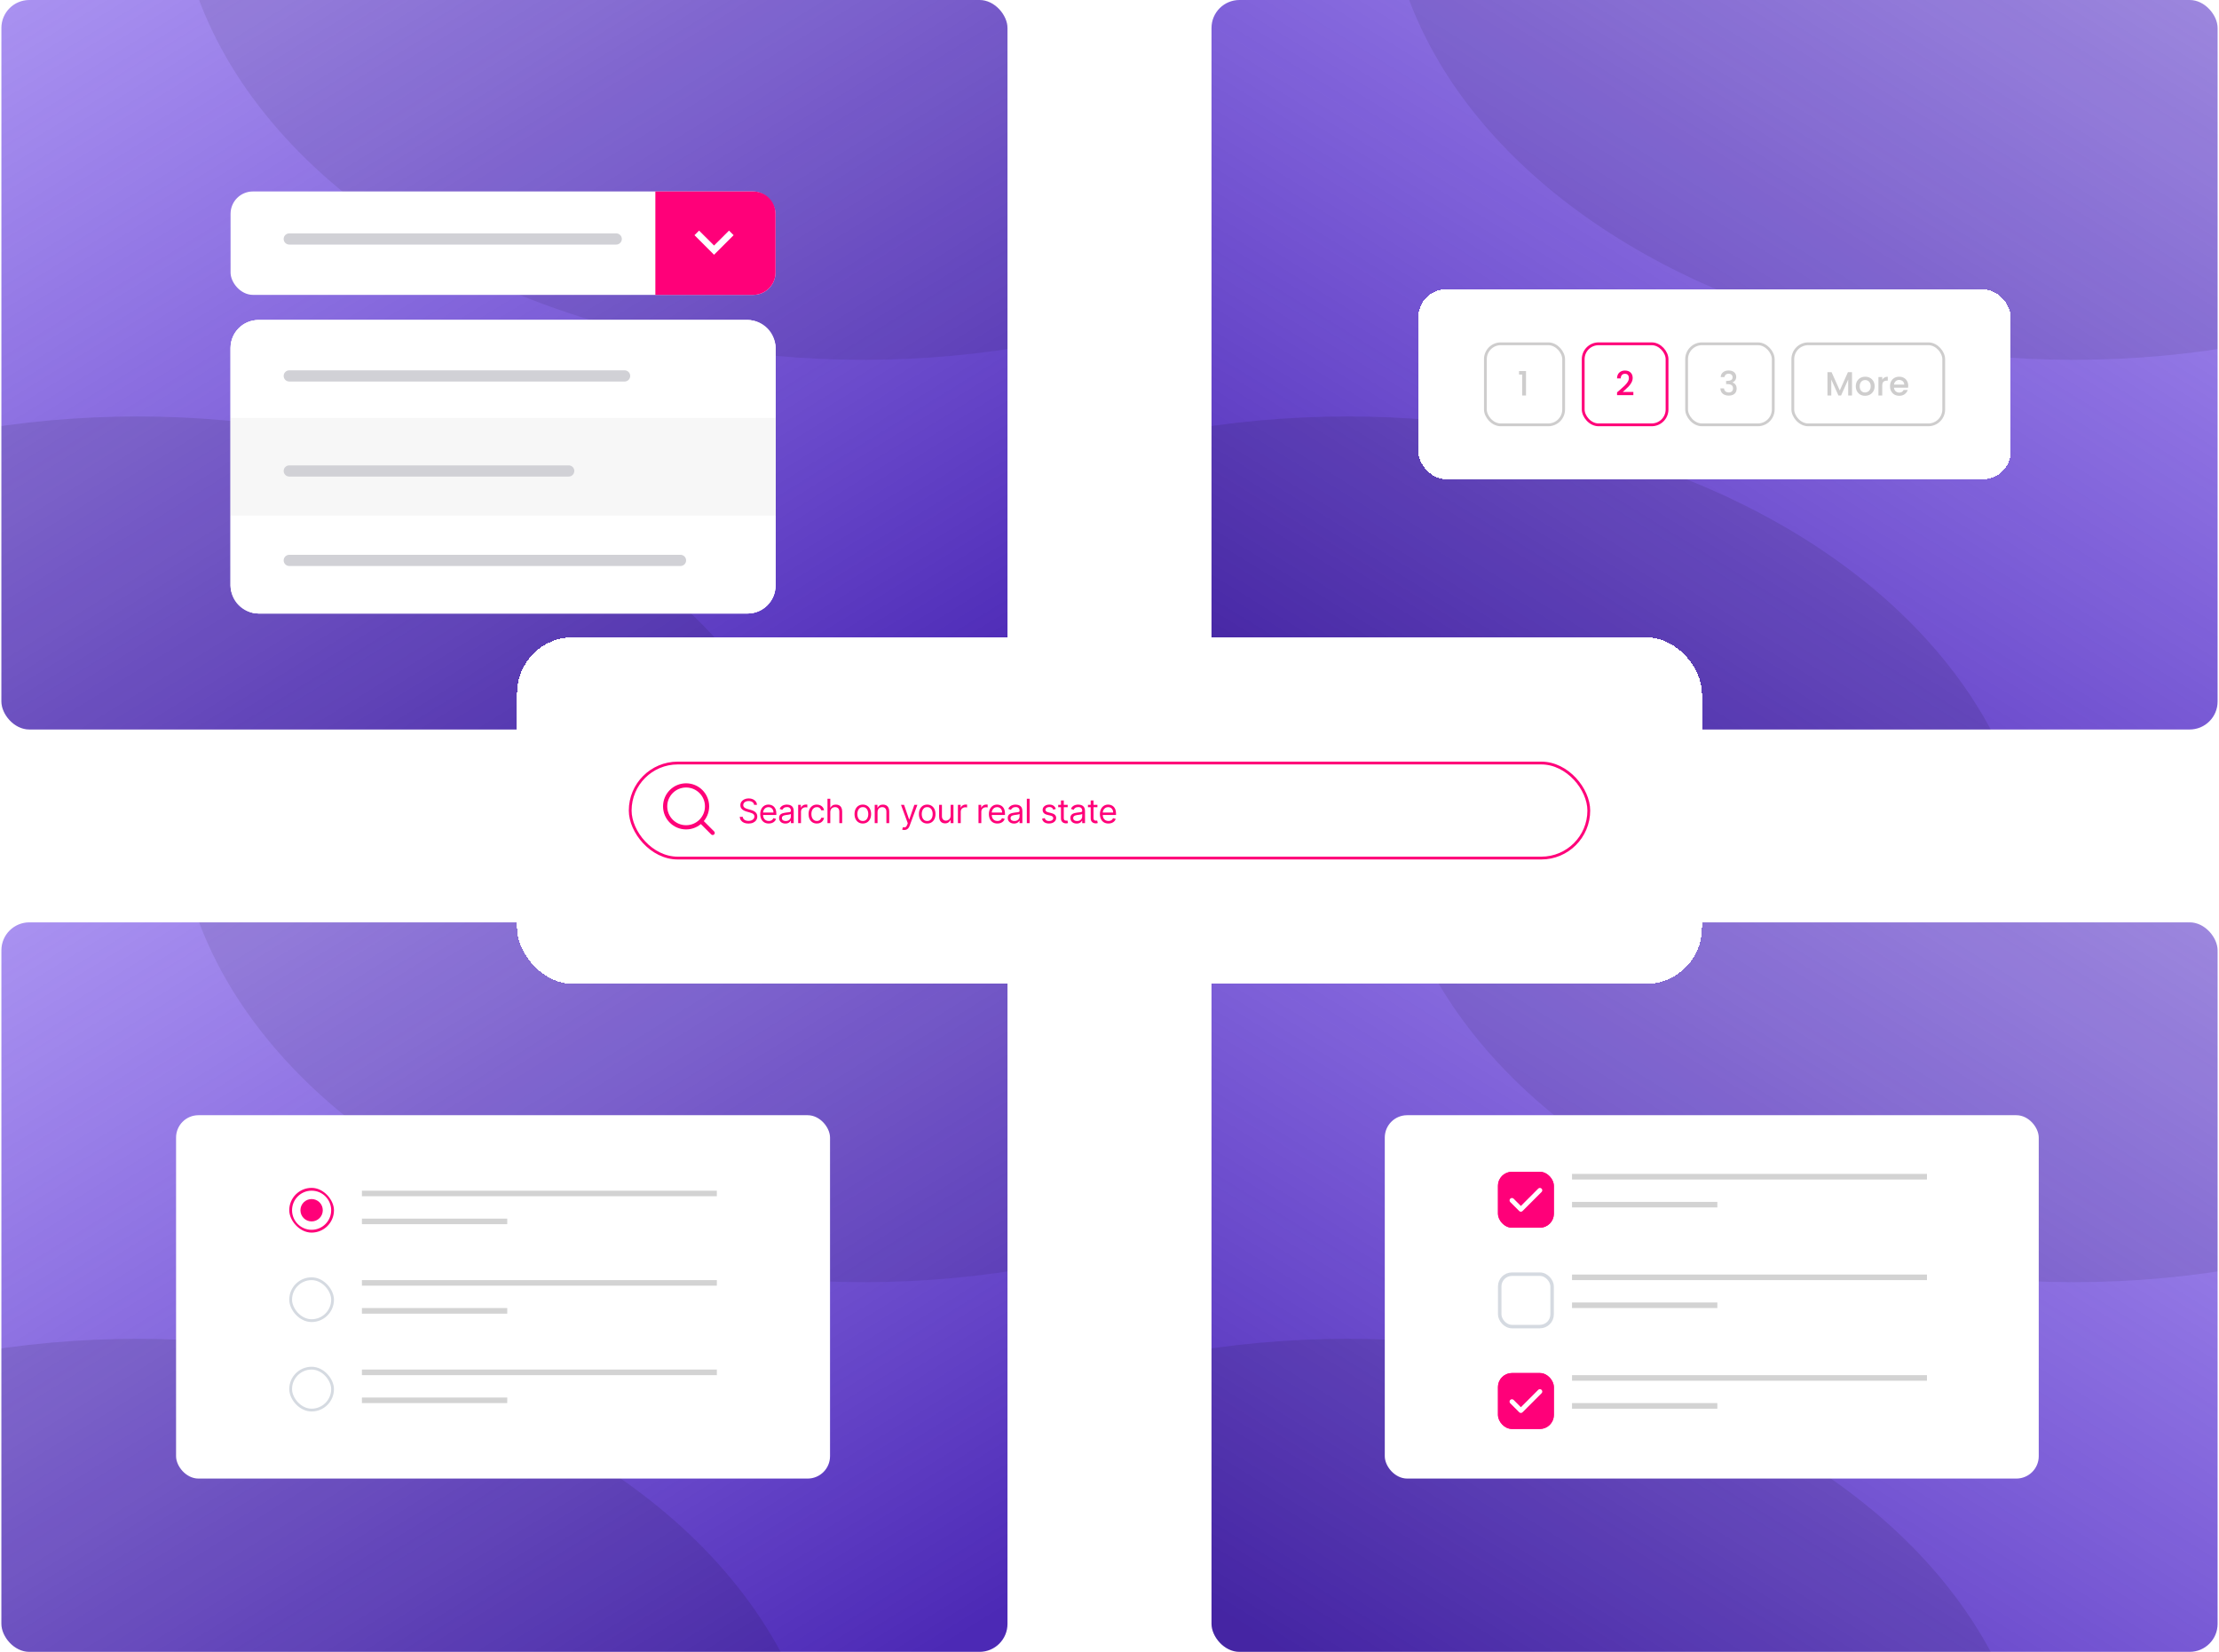 <svg width="794" height="591" viewBox="0 0 794 591" fill="none" xmlns="http://www.w3.org/2000/svg">
<g clip-path="url(#clip0_247_24312)">
<rect x="0.5" width="360" height="261" rx="10" fill="white"/>
<rect x="0.5" width="360" height="268" rx="5" fill="url(#paint0_linear_247_24312)"/>
<ellipse opacity="0.1" cx="49.197" cy="322.185" rx="245.984" ry="173.185" fill="black"/>
<ellipse opacity="0.08" cx="308.984" cy="-44.446" rx="245.984" ry="173.185" fill="black"/>
<rect x="82.5" y="68.5" width="195" height="37" rx="8" fill="white"/>
<path d="M234.5 68.5H269.5C273.918 68.5 277.5 72.082 277.5 76.5V97.5C277.5 101.918 273.918 105.5 269.5 105.5H234.5V68.5Z" fill="#FF0079"/>
<path d="M250.145 82.5L255.5 87.843L260.855 82.5L262.5 84.145L255.5 91.145L248.5 84.145L250.145 82.5Z" fill="white"/>
<path d="M103.5 85.5H220.5" stroke="#D1D1D6" stroke-width="4" stroke-linecap="round"/>
<g filter="url(#filter0_d_247_24312)">
<g clip-path="url(#clip1_247_24312)">
<path d="M82.5 120.5C82.5 114.977 86.977 110.5 92.5 110.5H267.5C273.023 110.5 277.5 114.977 277.5 120.5V205.5C277.5 211.023 273.023 215.5 267.5 215.5H92.5C86.977 215.5 82.5 211.023 82.5 205.5V120.5Z" fill="white"/>
<g clip-path="url(#clip2_247_24312)">
<rect x="82.5" y="110.5" width="195" height="105" rx="10" fill="white"/>
<rect x="82.5" y="110.5" width="195" height="35" fill="white"/>
<rect x="82.5" y="145.5" width="195" height="35" fill="#F7F7F7"/>
<rect x="82.5" y="180.5" width="195" height="35" fill="white"/>
<path d="M103.5 130.5H223.5" stroke="#D1D1D6" stroke-width="4" stroke-linecap="round"/>
<path d="M103.5 164.5H203.5" stroke="#D1D1D6" stroke-width="4" stroke-linecap="round"/>
<path d="M103.5 196.5H243.5" stroke="#D1D1D6" stroke-width="4" stroke-linecap="round"/>
</g>
</g>
</g>
</g>
<g clip-path="url(#clip3_247_24312)">
<rect x="433.5" width="360" height="261" rx="10" fill="white"/>
<rect width="360" height="268" rx="5" transform="matrix(-1 0 0 1 793.5 -0.5)" fill="url(#paint1_linear_247_24312)"/>
<ellipse opacity="0.1" cx="482.197" cy="322.185" rx="245.984" ry="173.185" fill="black"/>
<ellipse opacity="0.08" cx="741.984" cy="-44.446" rx="245.984" ry="173.185" fill="black"/>
<g filter="url(#filter1_d_247_24312)">
<rect x="507.5" y="99.5" width="212" height="68" rx="10" fill="white" shape-rendering="crispEdges"/>
<rect x="531.5" y="119" width="28" height="29" rx="5.5" stroke="#CECDCD"/>
<path d="M543.54 130V128.752H546.036V137.5H544.656V130H543.54Z" fill="#CECDCD"/>
<rect x="566.5" y="119" width="30" height="29" rx="5.5" stroke="#FF0079"/>
<path d="M579.476 135.64C580.244 134.976 580.848 134.432 581.288 134.008C581.736 133.576 582.108 133.128 582.404 132.664C582.7 132.2 582.848 131.736 582.848 131.272C582.848 130.792 582.732 130.416 582.5 130.144C582.276 129.872 581.92 129.736 581.432 129.736C580.96 129.736 580.592 129.888 580.328 130.192C580.072 130.488 579.936 130.888 579.92 131.392H578.6C578.624 130.48 578.896 129.784 579.416 129.304C579.944 128.816 580.612 128.572 581.42 128.572C582.292 128.572 582.972 128.812 583.46 129.292C583.956 129.772 584.204 130.412 584.204 131.212C584.204 131.788 584.056 132.344 583.76 132.88C583.472 133.408 583.124 133.884 582.716 134.308C582.316 134.724 581.804 135.208 581.18 135.76L580.64 136.24H584.444V137.38H578.612V136.384L579.476 135.64Z" fill="#FF0079"/>
<rect x="603.5" y="119" width="31" height="29" rx="5.5" stroke="#CECDCD"/>
<path d="M615.696 130.912C615.744 130.168 616.028 129.588 616.548 129.172C617.076 128.756 617.748 128.548 618.564 128.548C619.124 128.548 619.608 128.648 620.016 128.848C620.424 129.048 620.732 129.32 620.94 129.664C621.148 130.008 621.252 130.396 621.252 130.828C621.252 131.324 621.12 131.748 620.856 132.1C620.592 132.452 620.276 132.688 619.908 132.808V132.856C620.38 133 620.748 133.264 621.012 133.648C621.276 134.024 621.408 134.508 621.408 135.1C621.408 135.572 621.3 135.992 621.084 136.36C620.868 136.728 620.548 137.02 620.124 137.236C619.7 137.444 619.192 137.548 618.6 137.548C617.736 137.548 617.024 137.328 616.464 136.888C615.912 136.44 615.616 135.8 615.576 134.968H616.896C616.928 135.392 617.092 135.74 617.388 136.012C617.684 136.276 618.084 136.408 618.588 136.408C619.076 136.408 619.452 136.276 619.716 136.012C619.98 135.74 620.112 135.392 620.112 134.968C620.112 134.408 619.932 134.012 619.572 133.78C619.22 133.54 618.676 133.42 617.94 133.42H617.628V132.292H617.952C618.6 132.284 619.092 132.176 619.428 131.968C619.772 131.76 619.944 131.432 619.944 130.984C619.944 130.6 619.82 130.296 619.572 130.072C619.324 129.84 618.972 129.724 618.516 129.724C618.068 129.724 617.72 129.84 617.472 130.072C617.224 130.296 617.076 130.576 617.028 130.912H615.696Z" fill="#CECDCD"/>
<rect x="641.5" y="119" width="54" height="29" rx="5.5" stroke="#CECDCD"/>
<path d="M662.684 129.16V137.5H661.316V131.788L658.772 137.5H657.824L655.268 131.788V137.5H653.9V129.16H655.376L658.304 135.7L661.22 129.16H662.684ZM667.35 137.608C666.726 137.608 666.162 137.468 665.658 137.188C665.154 136.9 664.758 136.5 664.47 135.988C664.182 135.468 664.038 134.868 664.038 134.188C664.038 133.516 664.186 132.92 664.482 132.4C664.778 131.88 665.182 131.48 665.694 131.2C666.206 130.92 666.778 130.78 667.41 130.78C668.042 130.78 668.614 130.92 669.126 131.2C669.638 131.48 670.042 131.88 670.338 132.4C670.634 132.92 670.782 133.516 670.782 134.188C670.782 134.86 670.63 135.456 670.326 135.976C670.022 136.496 669.606 136.9 669.078 137.188C668.558 137.468 667.982 137.608 667.35 137.608ZM667.35 136.42C667.702 136.42 668.03 136.336 668.334 136.168C668.646 136 668.898 135.748 669.09 135.412C669.282 135.076 669.378 134.668 669.378 134.188C669.378 133.708 669.286 133.304 669.102 132.976C668.918 132.64 668.674 132.388 668.37 132.22C668.066 132.052 667.738 131.968 667.386 131.968C667.034 131.968 666.706 132.052 666.402 132.22C666.106 132.388 665.87 132.64 665.694 132.976C665.518 133.304 665.43 133.708 665.43 134.188C665.43 134.9 665.61 135.452 665.97 135.844C666.338 136.228 666.798 136.42 667.35 136.42ZM673.502 131.848C673.702 131.512 673.966 131.252 674.294 131.068C674.63 130.876 675.026 130.78 675.482 130.78V132.196H675.134C674.598 132.196 674.19 132.332 673.91 132.604C673.638 132.876 673.502 133.348 673.502 134.02V137.5H672.134V130.888H673.502V131.848ZM682.8 134.032C682.8 134.28 682.784 134.504 682.752 134.704H677.7C677.74 135.232 677.936 135.656 678.288 135.976C678.64 136.296 679.072 136.456 679.584 136.456C680.32 136.456 680.84 136.148 681.144 135.532H682.62C682.42 136.14 682.056 136.64 681.528 137.032C681.008 137.416 680.36 137.608 679.584 137.608C678.952 137.608 678.384 137.468 677.88 137.188C677.384 136.9 676.992 136.5 676.704 135.988C676.424 135.468 676.284 134.868 676.284 134.188C676.284 133.508 676.42 132.912 676.692 132.4C676.972 131.88 677.36 131.48 677.856 131.2C678.36 130.92 678.936 130.78 679.584 130.78C680.208 130.78 680.764 130.916 681.252 131.188C681.74 131.46 682.12 131.844 682.392 132.34C682.664 132.828 682.8 133.392 682.8 134.032ZM681.372 133.6C681.364 133.096 681.184 132.692 680.832 132.388C680.48 132.084 680.044 131.932 679.524 131.932C679.052 131.932 678.648 132.084 678.312 132.388C677.976 132.684 677.776 133.088 677.712 133.6H681.372Z" fill="#CECDCD"/>
</g>
</g>
<g clip-path="url(#clip4_247_24312)">
<rect x="0.5" y="330" width="360" height="261" rx="10" fill="white"/>
<rect x="0.5" y="330" width="360" height="268" rx="5" fill="url(#paint2_linear_247_24312)"/>
<ellipse opacity="0.1" cx="49.197" cy="652.185" rx="245.984" ry="173.185" fill="black"/>
<ellipse opacity="0.08" cx="308.984" cy="285.554" rx="245.984" ry="173.185" fill="black"/>
<rect x="63" y="399" width="234" height="130" rx="8" fill="white"/>
<g filter="url(#filter2_d_247_24312)">
<g clip-path="url(#clip5_247_24312)">
<rect x="103.5" y="424" width="16" height="16" rx="8" fill="white"/>
<circle cx="111.5" cy="432" r="7.5" stroke="#FF0079"/>
<circle cx="111.5" cy="432" r="4" fill="#FF0079"/>
</g>
</g>
<line x1="129.5" y1="427" x2="256.5" y2="427" stroke="#D3D3D3" stroke-width="2"/>
<line x1="129.5" y1="437" x2="181.5" y2="437" stroke="#D3D3D3" stroke-width="2"/>
<g filter="url(#filter3_d_247_24312)">
<g clip-path="url(#clip6_247_24312)">
<rect x="103.5" y="456" width="16" height="16" rx="8" fill="white"/>
</g>
<rect x="104" y="456.5" width="15" height="15" rx="7.5" stroke="#D5DAE1"/>
</g>
<line x1="129.5" y1="459" x2="256.5" y2="459" stroke="#D3D3D3" stroke-width="2"/>
<line x1="129.5" y1="469" x2="181.5" y2="469" stroke="#D3D3D3" stroke-width="2"/>
<g filter="url(#filter4_d_247_24312)">
<g clip-path="url(#clip7_247_24312)">
<rect x="103.5" y="488" width="16" height="16" rx="8" fill="white"/>
</g>
<rect x="104" y="488.5" width="15" height="15" rx="7.5" stroke="#D5DAE1"/>
</g>
<line x1="129.5" y1="491" x2="256.5" y2="491" stroke="#D3D3D3" stroke-width="2"/>
<line x1="129.5" y1="501" x2="181.5" y2="501" stroke="#D3D3D3" stroke-width="2"/>
</g>
<g clip-path="url(#clip8_247_24312)">
<rect x="433.5" y="330" width="360" height="261" rx="10" fill="white"/>
<rect width="360" height="268" rx="5" transform="matrix(-1 0 0 1 793.5 330)" fill="url(#paint3_linear_247_24312)"/>
<ellipse opacity="0.1" cx="482.197" cy="652.185" rx="245.984" ry="173.185" fill="black"/>
<ellipse opacity="0.08" cx="741.984" cy="285.554" rx="245.984" ry="173.185" fill="black"/>
<rect x="495.5" y="399" width="234" height="130" rx="8" fill="white"/>
<g filter="url(#filter5_d_247_24312)">
<g clip-path="url(#clip9_247_24312)">
<rect x="536" y="418" width="20" height="20" rx="5" fill="#FF0079"/>
<path d="M551.592 424.008C551.514 423.93 551.422 423.868 551.321 423.826C551.219 423.784 551.11 423.762 551 423.762C550.89 423.762 550.781 423.784 550.68 423.826C550.578 423.868 550.486 423.93 550.408 424.008L544.2 430.225L541.592 427.608C541.511 427.531 541.416 427.47 541.312 427.429C541.208 427.388 541.097 427.367 540.985 427.369C540.873 427.371 540.763 427.395 540.661 427.44C540.558 427.484 540.465 427.549 540.388 427.629C540.31 427.71 540.249 427.805 540.208 427.909C540.167 428.013 540.147 428.124 540.149 428.236C540.15 428.347 540.174 428.458 540.219 428.56C540.264 428.663 540.328 428.756 540.408 428.833L543.608 432.033C543.686 432.111 543.778 432.173 543.88 432.216C543.981 432.258 544.09 432.28 544.2 432.28C544.31 432.28 544.419 432.258 544.521 432.216C544.622 432.173 544.714 432.111 544.792 432.033L551.592 425.233C551.676 425.155 551.744 425.061 551.79 424.955C551.836 424.85 551.86 424.736 551.86 424.621C551.86 424.506 551.836 424.392 551.79 424.287C551.744 424.181 551.676 424.086 551.592 424.008Z" fill="white"/>
</g>
<rect x="536.625" y="418.625" width="18.75" height="18.75" rx="4.375" stroke="#FF0079" stroke-width="1.25"/>
</g>
<line x1="562.5" y1="421" x2="689.5" y2="421" stroke="#D3D3D3" stroke-width="2"/>
<line x1="562.5" y1="431" x2="614.5" y2="431" stroke="#D3D3D3" stroke-width="2"/>
<g filter="url(#filter6_d_247_24312)">
<rect x="536" y="454" width="20" height="20" rx="5" fill="white"/>
<rect x="536.625" y="454.625" width="18.75" height="18.75" rx="4.375" stroke="#D5DAE1" stroke-width="1.25"/>
</g>
<line x1="562.5" y1="457" x2="689.5" y2="457" stroke="#D3D3D3" stroke-width="2"/>
<line x1="562.5" y1="467" x2="614.5" y2="467" stroke="#D3D3D3" stroke-width="2"/>
<g filter="url(#filter7_d_247_24312)">
<g clip-path="url(#clip10_247_24312)">
<rect x="536" y="490" width="20" height="20" rx="5" fill="#FF0079"/>
<path d="M551.592 496.008C551.514 495.93 551.422 495.868 551.321 495.826C551.219 495.784 551.11 495.762 551 495.762C550.89 495.762 550.781 495.784 550.68 495.826C550.578 495.868 550.486 495.93 550.408 496.008L544.2 502.225L541.592 499.608C541.511 499.531 541.416 499.47 541.312 499.429C541.208 499.388 541.097 499.367 540.985 499.369C540.873 499.371 540.763 499.395 540.661 499.44C540.558 499.484 540.465 499.549 540.388 499.629C540.31 499.71 540.249 499.805 540.208 499.909C540.167 500.013 540.147 500.124 540.149 500.236C540.15 500.347 540.174 500.458 540.219 500.56C540.264 500.663 540.328 500.756 540.408 500.833L543.608 504.033C543.686 504.111 543.778 504.173 543.88 504.216C543.981 504.258 544.09 504.28 544.2 504.28C544.31 504.28 544.419 504.258 544.521 504.216C544.622 504.173 544.714 504.111 544.792 504.033L551.592 497.233C551.676 497.155 551.744 497.061 551.79 496.955C551.836 496.85 551.86 496.736 551.86 496.621C551.86 496.506 551.836 496.392 551.79 496.287C551.744 496.181 551.676 496.086 551.592 496.008Z" fill="white"/>
</g>
<rect x="536.625" y="490.625" width="18.75" height="18.75" rx="4.375" stroke="#FF0079" stroke-width="1.25"/>
</g>
<line x1="562.5" y1="493" x2="689.5" y2="493" stroke="#D3D3D3" stroke-width="2"/>
<line x1="562.5" y1="503" x2="614.5" y2="503" stroke="#D3D3D3" stroke-width="2"/>
</g>
<g filter="url(#filter8_d_247_24312)">
<rect x="185" y="224" width="424" height="124" rx="20" fill="white" shape-rendering="crispEdges"/>
<rect x="225.5" y="269" width="343" height="34" rx="17" fill="white"/>
<rect x="225.5" y="269" width="343" height="34" rx="17" stroke="#FF0079"/>
<path d="M255 294L250.803 289.803M253 284.5C253 280.358 249.642 277 245.5 277C241.358 277 238 280.358 238 284.5C238 288.642 241.358 292 245.5 292C249.642 292 253 288.642 253 284.5Z" stroke="#FF0079" stroke-width="1.5" stroke-linecap="round" stroke-linejoin="round"/>
<path d="M269.83 283.955C269.778 283.523 269.571 283.188 269.207 282.949C268.844 282.71 268.398 282.591 267.869 282.591C267.483 282.591 267.145 282.653 266.855 282.778C266.568 282.903 266.344 283.075 266.182 283.294C266.023 283.513 265.943 283.761 265.943 284.04C265.943 284.273 265.999 284.473 266.109 284.641C266.223 284.805 266.368 284.943 266.544 285.054C266.72 285.162 266.905 285.251 267.098 285.322C267.291 285.391 267.469 285.446 267.631 285.489L268.517 285.727C268.744 285.787 268.997 285.869 269.276 285.974C269.557 286.08 269.825 286.223 270.081 286.405C270.339 286.584 270.553 286.814 270.72 287.095C270.888 287.376 270.972 287.722 270.972 288.131C270.972 288.602 270.848 289.028 270.601 289.409C270.357 289.79 269.999 290.092 269.527 290.317C269.058 290.541 268.489 290.653 267.818 290.653C267.193 290.653 266.652 290.553 266.195 290.351C265.74 290.149 265.382 289.868 265.121 289.507C264.862 289.146 264.716 288.727 264.682 288.25H265.773C265.801 288.58 265.912 288.852 266.105 289.068C266.301 289.281 266.548 289.44 266.847 289.545C267.148 289.648 267.472 289.699 267.818 289.699C268.222 289.699 268.584 289.634 268.905 289.503C269.226 289.369 269.48 289.185 269.668 288.949C269.855 288.71 269.949 288.432 269.949 288.114C269.949 287.824 269.868 287.588 269.706 287.406C269.544 287.224 269.331 287.077 269.067 286.963C268.803 286.849 268.517 286.75 268.21 286.665L267.136 286.358C266.455 286.162 265.915 285.882 265.517 285.518C265.119 285.155 264.92 284.679 264.92 284.091C264.92 283.602 265.053 283.176 265.317 282.812C265.584 282.446 265.942 282.162 266.391 281.96C266.842 281.756 267.347 281.653 267.903 281.653C268.466 281.653 268.966 281.754 269.403 281.956C269.841 282.155 270.188 282.428 270.443 282.774C270.702 283.121 270.838 283.514 270.852 283.955H269.83ZM275.077 290.636C274.446 290.636 273.902 290.497 273.445 290.219C272.99 289.938 272.64 289.545 272.392 289.043C272.148 288.537 272.026 287.949 272.026 287.278C272.026 286.608 272.148 286.017 272.392 285.506C272.64 284.991 272.983 284.591 273.424 284.304C273.867 284.014 274.384 283.869 274.975 283.869C275.316 283.869 275.652 283.926 275.985 284.04C276.317 284.153 276.62 284.338 276.892 284.594C277.165 284.847 277.383 285.182 277.544 285.599C277.706 286.017 277.787 286.531 277.787 287.142V287.568H272.742V286.699H276.765C276.765 286.33 276.691 286 276.543 285.71C276.398 285.42 276.191 285.192 275.921 285.024C275.654 284.857 275.338 284.773 274.975 284.773C274.574 284.773 274.228 284.872 273.935 285.071C273.645 285.267 273.422 285.523 273.266 285.838C273.11 286.153 273.032 286.491 273.032 286.852V287.432C273.032 287.926 273.117 288.345 273.287 288.689C273.461 289.03 273.701 289.29 274.008 289.469C274.314 289.645 274.671 289.733 275.077 289.733C275.341 289.733 275.58 289.696 275.793 289.622C276.009 289.545 276.195 289.432 276.351 289.281C276.508 289.128 276.628 288.937 276.713 288.71L277.685 288.983C277.583 289.312 277.411 289.602 277.169 289.852C276.928 290.099 276.63 290.293 276.275 290.432C275.919 290.568 275.52 290.636 275.077 290.636ZM281.003 290.653C280.589 290.653 280.212 290.575 279.874 290.419C279.536 290.26 279.268 290.031 279.069 289.733C278.87 289.432 278.77 289.068 278.77 288.642C278.77 288.267 278.844 287.963 278.992 287.73C279.14 287.494 279.337 287.31 279.584 287.176C279.831 287.043 280.104 286.943 280.402 286.878C280.704 286.81 281.006 286.756 281.31 286.716C281.708 286.665 282.03 286.626 282.277 286.601C282.527 286.572 282.709 286.526 282.823 286.46C282.939 286.395 282.998 286.281 282.998 286.119V286.085C282.998 285.665 282.883 285.338 282.652 285.105C282.425 284.872 282.08 284.756 281.617 284.756C281.137 284.756 280.76 284.861 280.488 285.071C280.215 285.281 280.023 285.506 279.912 285.744L278.958 285.403C279.128 285.006 279.356 284.696 279.64 284.474C279.927 284.25 280.239 284.094 280.577 284.006C280.918 283.915 281.253 283.869 281.583 283.869C281.793 283.869 282.035 283.895 282.307 283.946C282.583 283.994 282.848 284.095 283.104 284.249C283.363 284.402 283.577 284.634 283.748 284.943C283.918 285.253 284.003 285.668 284.003 286.188V290.5H282.998V289.614H282.946C282.878 289.756 282.765 289.908 282.606 290.07C282.446 290.232 282.235 290.369 281.971 290.483C281.706 290.597 281.384 290.653 281.003 290.653ZM281.157 289.75C281.554 289.75 281.89 289.672 282.162 289.516C282.438 289.359 282.645 289.158 282.785 288.911C282.927 288.663 282.998 288.403 282.998 288.131V287.21C282.955 287.261 282.861 287.308 282.716 287.351C282.574 287.391 282.41 287.426 282.222 287.457C282.037 287.486 281.857 287.511 281.681 287.534C281.508 287.554 281.367 287.571 281.259 287.585C280.998 287.619 280.753 287.675 280.526 287.751C280.302 287.825 280.12 287.937 279.981 288.088C279.844 288.236 279.776 288.437 279.776 288.693C279.776 289.043 279.905 289.307 280.164 289.486C280.425 289.662 280.756 289.75 281.157 289.75ZM285.599 290.5V283.955H286.57V284.943H286.639C286.758 284.619 286.974 284.357 287.286 284.155C287.599 283.953 287.951 283.852 288.343 283.852C288.417 283.852 288.509 283.854 288.62 283.857C288.731 283.859 288.815 283.864 288.872 283.869V284.892C288.838 284.884 288.759 284.871 288.637 284.854C288.518 284.834 288.392 284.824 288.258 284.824C287.94 284.824 287.656 284.891 287.406 285.024C287.159 285.155 286.963 285.337 286.818 285.57C286.676 285.8 286.605 286.062 286.605 286.358V290.5H285.599ZM292.284 290.636C291.67 290.636 291.142 290.491 290.698 290.202C290.255 289.912 289.914 289.513 289.676 289.004C289.437 288.496 289.318 287.915 289.318 287.261C289.318 286.597 289.44 286.01 289.684 285.501C289.931 284.99 290.275 284.591 290.715 284.304C291.159 284.014 291.676 283.869 292.267 283.869C292.727 283.869 293.142 283.955 293.511 284.125C293.88 284.295 294.183 284.534 294.419 284.841C294.654 285.148 294.801 285.506 294.857 285.915H293.852C293.775 285.616 293.605 285.352 293.34 285.122C293.079 284.889 292.727 284.773 292.284 284.773C291.892 284.773 291.548 284.875 291.252 285.08C290.96 285.281 290.731 285.567 290.566 285.936C290.404 286.303 290.323 286.733 290.323 287.227C290.323 287.733 290.403 288.173 290.562 288.548C290.724 288.923 290.951 289.214 291.244 289.422C291.539 289.629 291.886 289.733 292.284 289.733C292.545 289.733 292.782 289.688 292.995 289.597C293.208 289.506 293.389 289.375 293.536 289.205C293.684 289.034 293.789 288.83 293.852 288.591H294.857C294.801 288.977 294.66 289.325 294.436 289.635C294.214 289.942 293.92 290.186 293.553 290.368C293.19 290.547 292.767 290.636 292.284 290.636ZM297.093 286.562V290.5H296.088V281.773H297.093V284.977H297.179C297.332 284.639 297.562 284.371 297.869 284.172C298.179 283.97 298.59 283.869 299.105 283.869C299.551 283.869 299.941 283.959 300.277 284.138C300.612 284.314 300.872 284.585 301.056 284.952C301.244 285.315 301.338 285.778 301.338 286.341V290.5H300.332V286.409C300.332 285.889 300.197 285.487 299.927 285.203C299.66 284.916 299.289 284.773 298.815 284.773C298.485 284.773 298.19 284.842 297.929 284.982C297.67 285.121 297.465 285.324 297.315 285.591C297.167 285.858 297.093 286.182 297.093 286.562ZM308.732 290.636C308.141 290.636 307.622 290.496 307.176 290.214C306.733 289.933 306.386 289.54 306.136 289.034C305.889 288.528 305.766 287.937 305.766 287.261C305.766 286.58 305.889 285.984 306.136 285.476C306.386 284.967 306.733 284.572 307.176 284.291C307.622 284.01 308.141 283.869 308.732 283.869C309.322 283.869 309.84 284.01 310.283 284.291C310.729 284.572 311.075 284.967 311.322 285.476C311.572 285.984 311.697 286.58 311.697 287.261C311.697 287.937 311.572 288.528 311.322 289.034C311.075 289.54 310.729 289.933 310.283 290.214C309.84 290.496 309.322 290.636 308.732 290.636ZM308.732 289.733C309.18 289.733 309.55 289.618 309.84 289.388C310.129 289.158 310.344 288.855 310.483 288.48C310.622 288.105 310.692 287.699 310.692 287.261C310.692 286.824 310.622 286.416 310.483 286.038C310.344 285.661 310.129 285.355 309.84 285.122C309.55 284.889 309.18 284.773 308.732 284.773C308.283 284.773 307.913 284.889 307.624 285.122C307.334 285.355 307.119 285.661 306.98 286.038C306.841 286.416 306.771 286.824 306.771 287.261C306.771 287.699 306.841 288.105 306.98 288.48C307.119 288.855 307.334 289.158 307.624 289.388C307.913 289.618 308.283 289.733 308.732 289.733ZM313.998 286.562V290.5H312.993V283.955H313.964V284.977H314.049C314.203 284.645 314.436 284.378 314.748 284.176C315.061 283.972 315.464 283.869 315.959 283.869C316.402 283.869 316.79 283.96 317.122 284.142C317.454 284.321 317.713 284.594 317.897 284.96C318.082 285.324 318.174 285.784 318.174 286.341V290.5H317.169V286.409C317.169 285.895 317.035 285.494 316.768 285.207C316.501 284.918 316.135 284.773 315.669 284.773C315.348 284.773 315.061 284.842 314.808 284.982C314.558 285.121 314.361 285.324 314.216 285.591C314.071 285.858 313.998 286.182 313.998 286.562ZM323.555 292.955C323.384 292.955 323.232 292.94 323.099 292.912C322.965 292.886 322.873 292.861 322.822 292.835L323.078 291.949C323.322 292.011 323.538 292.034 323.725 292.017C323.913 292 324.079 291.916 324.224 291.766C324.372 291.618 324.507 291.378 324.629 291.045L324.816 290.534L322.396 283.955H323.487L325.294 289.17H325.362L327.169 283.955H328.259L325.481 291.455C325.356 291.793 325.201 292.072 325.017 292.294C324.832 292.518 324.617 292.685 324.373 292.793C324.132 292.901 323.859 292.955 323.555 292.955ZM331.772 290.636C331.181 290.636 330.662 290.496 330.216 290.214C329.773 289.933 329.426 289.54 329.176 289.034C328.929 288.528 328.806 287.937 328.806 287.261C328.806 286.58 328.929 285.984 329.176 285.476C329.426 284.967 329.773 284.572 330.216 284.291C330.662 284.01 331.181 283.869 331.772 283.869C332.362 283.869 332.88 284.01 333.323 284.291C333.769 284.572 334.115 284.967 334.362 285.476C334.612 285.984 334.737 286.58 334.737 287.261C334.737 287.937 334.612 288.528 334.362 289.034C334.115 289.54 333.769 289.933 333.323 290.214C332.88 290.496 332.362 290.636 331.772 290.636ZM331.772 289.733C332.22 289.733 332.59 289.618 332.88 289.388C333.169 289.158 333.384 288.855 333.523 288.48C333.662 288.105 333.732 287.699 333.732 287.261C333.732 286.824 333.662 286.416 333.523 286.038C333.384 285.661 333.169 285.355 332.88 285.122C332.59 284.889 332.22 284.773 331.772 284.773C331.323 284.773 330.953 284.889 330.664 285.122C330.374 285.355 330.159 285.661 330.02 286.038C329.881 286.416 329.811 286.824 329.811 287.261C329.811 287.699 329.881 288.105 330.02 288.48C330.159 288.855 330.374 289.158 330.664 289.388C330.953 289.618 331.323 289.733 331.772 289.733ZM340.158 287.824V283.955H341.163V290.5H340.158V289.392H340.089C339.936 289.724 339.697 290.007 339.374 290.24C339.05 290.47 338.641 290.585 338.146 290.585C337.737 290.585 337.374 290.496 337.055 290.317C336.737 290.135 336.487 289.862 336.305 289.499C336.124 289.132 336.033 288.67 336.033 288.114V283.955H337.038V288.045C337.038 288.523 337.172 288.903 337.439 289.188C337.709 289.472 338.053 289.614 338.47 289.614C338.72 289.614 338.974 289.55 339.233 289.422C339.494 289.294 339.713 289.098 339.889 288.834C340.068 288.57 340.158 288.233 340.158 287.824ZM342.765 290.5V283.955H343.737V284.943H343.805C343.924 284.619 344.14 284.357 344.453 284.155C344.765 283.953 345.118 283.852 345.51 283.852C345.583 283.852 345.676 283.854 345.787 283.857C345.897 283.859 345.981 283.864 346.038 283.869V284.892C346.004 284.884 345.926 284.871 345.804 284.854C345.684 284.834 345.558 284.824 345.424 284.824C345.106 284.824 344.822 284.891 344.572 285.024C344.325 285.155 344.129 285.337 343.984 285.57C343.842 285.8 343.771 286.062 343.771 286.358V290.5H342.765ZM350.125 290.5V283.955H351.097V284.943H351.165C351.284 284.619 351.5 284.357 351.813 284.155C352.125 283.953 352.477 283.852 352.869 283.852C352.943 283.852 353.036 283.854 353.146 283.857C353.257 283.859 353.341 283.864 353.398 283.869V284.892C353.364 284.884 353.286 284.871 353.163 284.854C353.044 284.834 352.918 284.824 352.784 284.824C352.466 284.824 352.182 284.891 351.932 285.024C351.685 285.155 351.489 285.337 351.344 285.57C351.202 285.8 351.131 286.062 351.131 286.358V290.5H350.125ZM356.895 290.636C356.264 290.636 355.72 290.497 355.263 290.219C354.808 289.938 354.458 289.545 354.21 289.043C353.966 288.537 353.844 287.949 353.844 287.278C353.844 286.608 353.966 286.017 354.21 285.506C354.458 284.991 354.801 284.591 355.242 284.304C355.685 284.014 356.202 283.869 356.793 283.869C357.134 283.869 357.47 283.926 357.803 284.04C358.135 284.153 358.438 284.338 358.71 284.594C358.983 284.847 359.2 285.182 359.362 285.599C359.524 286.017 359.605 286.531 359.605 287.142V287.568H354.56V286.699H358.583C358.583 286.33 358.509 286 358.361 285.71C358.216 285.42 358.009 285.192 357.739 285.024C357.472 284.857 357.156 284.773 356.793 284.773C356.392 284.773 356.046 284.872 355.753 285.071C355.463 285.267 355.24 285.523 355.084 285.838C354.928 286.153 354.85 286.491 354.85 286.852V287.432C354.85 287.926 354.935 288.345 355.105 288.689C355.279 289.03 355.519 289.29 355.825 289.469C356.132 289.645 356.489 289.733 356.895 289.733C357.159 289.733 357.398 289.696 357.611 289.622C357.827 289.545 358.013 289.432 358.169 289.281C358.325 289.128 358.446 288.937 358.531 288.71L359.503 288.983C359.401 289.312 359.229 289.602 358.987 289.852C358.746 290.099 358.448 290.293 358.093 290.432C357.737 290.568 357.338 290.636 356.895 290.636ZM362.821 290.653C362.407 290.653 362.03 290.575 361.692 290.419C361.354 290.26 361.085 290.031 360.887 289.733C360.688 289.432 360.588 289.068 360.588 288.642C360.588 288.267 360.662 287.963 360.81 287.73C360.958 287.494 361.155 287.31 361.402 287.176C361.649 287.043 361.922 286.943 362.22 286.878C362.522 286.81 362.824 286.756 363.128 286.716C363.526 286.665 363.848 286.626 364.095 286.601C364.345 286.572 364.527 286.526 364.641 286.46C364.757 286.395 364.816 286.281 364.816 286.119V286.085C364.816 285.665 364.701 285.338 364.47 285.105C364.243 284.872 363.898 284.756 363.435 284.756C362.955 284.756 362.578 284.861 362.306 285.071C362.033 285.281 361.841 285.506 361.73 285.744L360.776 285.403C360.946 285.006 361.174 284.696 361.458 284.474C361.745 284.25 362.057 284.094 362.395 284.006C362.736 283.915 363.071 283.869 363.401 283.869C363.611 283.869 363.853 283.895 364.125 283.946C364.401 283.994 364.666 284.095 364.922 284.249C365.181 284.402 365.395 284.634 365.566 284.943C365.736 285.253 365.821 285.668 365.821 286.188V290.5H364.816V289.614H364.764C364.696 289.756 364.583 289.908 364.424 290.07C364.264 290.232 364.053 290.369 363.789 290.483C363.524 290.597 363.202 290.653 362.821 290.653ZM362.975 289.75C363.372 289.75 363.708 289.672 363.98 289.516C364.256 289.359 364.463 289.158 364.603 288.911C364.745 288.663 364.816 288.403 364.816 288.131V287.21C364.773 287.261 364.679 287.308 364.534 287.351C364.392 287.391 364.228 287.426 364.04 287.457C363.855 287.486 363.675 287.511 363.499 287.534C363.326 287.554 363.185 287.571 363.077 287.585C362.816 287.619 362.571 287.675 362.344 287.751C362.12 287.825 361.938 287.937 361.799 288.088C361.662 288.236 361.594 288.437 361.594 288.693C361.594 289.043 361.723 289.307 361.982 289.486C362.243 289.662 362.574 289.75 362.975 289.75ZM368.423 281.773V290.5H367.417V281.773H368.423ZM377.796 285.42L376.892 285.676C376.836 285.526 376.752 285.379 376.641 285.237C376.533 285.092 376.385 284.973 376.198 284.879C376.01 284.786 375.77 284.739 375.478 284.739C375.077 284.739 374.743 284.831 374.476 285.016C374.212 285.197 374.08 285.429 374.08 285.71C374.08 285.96 374.171 286.158 374.353 286.303C374.535 286.447 374.819 286.568 375.205 286.665L376.177 286.903C376.762 287.045 377.198 287.263 377.485 287.555C377.772 287.845 377.915 288.219 377.915 288.676C377.915 289.051 377.807 289.386 377.591 289.682C377.378 289.977 377.08 290.21 376.696 290.381C376.313 290.551 375.867 290.636 375.358 290.636C374.691 290.636 374.138 290.491 373.701 290.202C373.263 289.912 372.986 289.489 372.87 288.932L373.824 288.693C373.915 289.045 374.087 289.31 374.34 289.486C374.596 289.662 374.929 289.75 375.341 289.75C375.81 289.75 376.182 289.651 376.458 289.452C376.736 289.25 376.875 289.009 376.875 288.727C376.875 288.5 376.796 288.31 376.637 288.156C376.478 288 376.233 287.884 375.904 287.807L374.813 287.551C374.213 287.409 373.773 287.189 373.492 286.891C373.213 286.589 373.074 286.213 373.074 285.761C373.074 285.392 373.178 285.065 373.385 284.781C373.596 284.497 373.881 284.274 374.242 284.112C374.606 283.95 375.017 283.869 375.478 283.869C376.125 283.869 376.634 284.011 377.003 284.295C377.375 284.58 377.64 284.955 377.796 285.42ZM382.036 283.955V284.807H378.644V283.955H382.036ZM379.632 282.386H380.638V288.625C380.638 288.909 380.679 289.122 380.761 289.264C380.847 289.403 380.955 289.497 381.085 289.545C381.219 289.591 381.36 289.614 381.507 289.614C381.618 289.614 381.709 289.608 381.78 289.597C381.851 289.582 381.908 289.571 381.95 289.562L382.155 290.466C382.087 290.491 381.992 290.517 381.869 290.543C381.747 290.571 381.592 290.585 381.405 290.585C381.121 290.585 380.842 290.524 380.57 290.402C380.3 290.28 380.075 290.094 379.896 289.844C379.72 289.594 379.632 289.278 379.632 288.898V282.386ZM385.235 290.653C384.82 290.653 384.443 290.575 384.105 290.419C383.767 290.26 383.499 290.031 383.3 289.733C383.101 289.432 383.002 289.068 383.002 288.642C383.002 288.267 383.075 287.963 383.223 287.73C383.371 287.494 383.568 287.31 383.816 287.176C384.063 287.043 384.335 286.943 384.634 286.878C384.935 286.81 385.237 286.756 385.541 286.716C385.939 286.665 386.262 286.626 386.509 286.601C386.759 286.572 386.941 286.526 387.054 286.46C387.171 286.395 387.229 286.281 387.229 286.119V286.085C387.229 285.665 387.114 285.338 386.884 285.105C386.656 284.872 386.311 284.756 385.848 284.756C385.368 284.756 384.992 284.861 384.719 285.071C384.446 285.281 384.254 285.506 384.144 285.744L383.189 285.403C383.36 285.006 383.587 284.696 383.871 284.474C384.158 284.25 384.47 284.094 384.808 284.006C385.149 283.915 385.485 283.869 385.814 283.869C386.024 283.869 386.266 283.895 386.539 283.946C386.814 283.994 387.08 284.095 387.335 284.249C387.594 284.402 387.808 284.634 387.979 284.943C388.149 285.253 388.235 285.668 388.235 286.188V290.5H387.229V289.614H387.178C387.11 289.756 386.996 289.908 386.837 290.07C386.678 290.232 386.466 290.369 386.202 290.483C385.938 290.597 385.615 290.653 385.235 290.653ZM385.388 289.75C385.786 289.75 386.121 289.672 386.394 289.516C386.669 289.359 386.877 289.158 387.016 288.911C387.158 288.663 387.229 288.403 387.229 288.131V287.21C387.186 287.261 387.093 287.308 386.948 287.351C386.806 287.391 386.641 287.426 386.453 287.457C386.269 287.486 386.088 287.511 385.912 287.534C385.739 287.554 385.598 287.571 385.49 287.585C385.229 287.619 384.985 287.675 384.757 287.751C384.533 287.825 384.351 287.937 384.212 288.088C384.075 288.236 384.007 288.437 384.007 288.693C384.007 289.043 384.137 289.307 384.395 289.486C384.656 289.662 384.987 289.75 385.388 289.75ZM392.677 283.955V284.807H389.285V283.955H392.677ZM390.273 282.386H391.279V288.625C391.279 288.909 391.32 289.122 391.403 289.264C391.488 289.403 391.596 289.497 391.726 289.545C391.86 289.591 392.001 289.614 392.148 289.614C392.259 289.614 392.35 289.608 392.421 289.597C392.492 289.582 392.549 289.571 392.592 289.562L392.796 290.466C392.728 290.491 392.633 290.517 392.511 290.543C392.388 290.571 392.234 290.585 392.046 290.585C391.762 290.585 391.484 290.524 391.211 290.402C390.941 290.28 390.717 290.094 390.538 289.844C390.361 289.594 390.273 289.278 390.273 288.898V282.386ZM396.624 290.636C395.993 290.636 395.449 290.497 394.991 290.219C394.537 289.938 394.186 289.545 393.939 289.043C393.695 288.537 393.572 287.949 393.572 287.278C393.572 286.608 393.695 286.017 393.939 285.506C394.186 284.991 394.53 284.591 394.97 284.304C395.413 284.014 395.93 283.869 396.521 283.869C396.862 283.869 397.199 283.926 397.531 284.04C397.864 284.153 398.166 284.338 398.439 284.594C398.712 284.847 398.929 285.182 399.091 285.599C399.253 286.017 399.334 286.531 399.334 287.142V287.568H394.288V286.699H398.311C398.311 286.33 398.237 286 398.089 285.71C397.945 285.42 397.737 285.192 397.467 285.024C397.2 284.857 396.885 284.773 396.521 284.773C396.121 284.773 395.774 284.872 395.481 285.071C395.192 285.267 394.969 285.523 394.812 285.838C394.656 286.153 394.578 286.491 394.578 286.852V287.432C394.578 287.926 394.663 288.345 394.834 288.689C395.007 289.03 395.247 289.29 395.554 289.469C395.861 289.645 396.217 289.733 396.624 289.733C396.888 289.733 397.126 289.696 397.339 289.622C397.555 289.545 397.741 289.432 397.898 289.281C398.054 289.128 398.175 288.937 398.26 288.71L399.231 288.983C399.129 289.312 398.957 289.602 398.716 289.852C398.474 290.099 398.176 290.293 397.821 290.432C397.466 290.568 397.067 290.636 396.624 290.636Z" fill="#FF0079"/>
</g>
<defs>
<filter id="filter0_d_247_24312" x="77" y="109" width="206" height="116" filterUnits="userSpaceOnUse" color-interpolation-filters="sRGB">
<feFlood flood-opacity="0" result="BackgroundImageFix"/>
<feColorMatrix in="SourceAlpha" type="matrix" values="0 0 0 0 0 0 0 0 0 0 0 0 0 0 0 0 0 0 127 0" result="hardAlpha"/>
<feOffset dy="4"/>
<feGaussianBlur stdDeviation="2.75"/>
<feComposite in2="hardAlpha" operator="out"/>
<feColorMatrix type="matrix" values="0 0 0 0 0 0 0 0 0 0 0 0 0 0 0 0 0 0 0.09 0"/>
<feBlend mode="normal" in2="BackgroundImageFix" result="effect1_dropShadow_247_24312"/>
<feBlend mode="normal" in="SourceGraphic" in2="effect1_dropShadow_247_24312" result="shape"/>
</filter>
<filter id="filter1_d_247_24312" x="502" y="98" width="223" height="79" filterUnits="userSpaceOnUse" color-interpolation-filters="sRGB">
<feFlood flood-opacity="0" result="BackgroundImageFix"/>
<feColorMatrix in="SourceAlpha" type="matrix" values="0 0 0 0 0 0 0 0 0 0 0 0 0 0 0 0 0 0 127 0" result="hardAlpha"/>
<feOffset dy="4"/>
<feGaussianBlur stdDeviation="2.75"/>
<feComposite in2="hardAlpha" operator="out"/>
<feColorMatrix type="matrix" values="0 0 0 0 0 0 0 0 0 0 0 0 0 0 0 0 0 0 0.09 0"/>
<feBlend mode="normal" in2="BackgroundImageFix" result="effect1_dropShadow_247_24312"/>
<feBlend mode="normal" in="SourceGraphic" in2="effect1_dropShadow_247_24312" result="shape"/>
</filter>
<filter id="filter2_d_247_24312" x="101.5" y="423" width="20" height="20" filterUnits="userSpaceOnUse" color-interpolation-filters="sRGB">
<feFlood flood-opacity="0" result="BackgroundImageFix"/>
<feColorMatrix in="SourceAlpha" type="matrix" values="0 0 0 0 0 0 0 0 0 0 0 0 0 0 0 0 0 0 127 0" result="hardAlpha"/>
<feOffset dy="1"/>
<feGaussianBlur stdDeviation="1"/>
<feColorMatrix type="matrix" values="0 0 0 0 0 0 0 0 0 0 0 0 0 0 0 0 0 0 0.05 0"/>
<feBlend mode="normal" in2="BackgroundImageFix" result="effect1_dropShadow_247_24312"/>
<feBlend mode="normal" in="SourceGraphic" in2="effect1_dropShadow_247_24312" result="shape"/>
</filter>
<filter id="filter3_d_247_24312" x="101.5" y="455" width="20" height="20" filterUnits="userSpaceOnUse" color-interpolation-filters="sRGB">
<feFlood flood-opacity="0" result="BackgroundImageFix"/>
<feColorMatrix in="SourceAlpha" type="matrix" values="0 0 0 0 0 0 0 0 0 0 0 0 0 0 0 0 0 0 127 0" result="hardAlpha"/>
<feOffset dy="1"/>
<feGaussianBlur stdDeviation="1"/>
<feColorMatrix type="matrix" values="0 0 0 0 0 0 0 0 0 0 0 0 0 0 0 0 0 0 0.05 0"/>
<feBlend mode="normal" in2="BackgroundImageFix" result="effect1_dropShadow_247_24312"/>
<feBlend mode="normal" in="SourceGraphic" in2="effect1_dropShadow_247_24312" result="shape"/>
</filter>
<filter id="filter4_d_247_24312" x="101.5" y="487" width="20" height="20" filterUnits="userSpaceOnUse" color-interpolation-filters="sRGB">
<feFlood flood-opacity="0" result="BackgroundImageFix"/>
<feColorMatrix in="SourceAlpha" type="matrix" values="0 0 0 0 0 0 0 0 0 0 0 0 0 0 0 0 0 0 127 0" result="hardAlpha"/>
<feOffset dy="1"/>
<feGaussianBlur stdDeviation="1"/>
<feColorMatrix type="matrix" values="0 0 0 0 0 0 0 0 0 0 0 0 0 0 0 0 0 0 0.05 0"/>
<feBlend mode="normal" in2="BackgroundImageFix" result="effect1_dropShadow_247_24312"/>
<feBlend mode="normal" in="SourceGraphic" in2="effect1_dropShadow_247_24312" result="shape"/>
</filter>
<filter id="filter5_d_247_24312" x="533.5" y="416.75" width="25" height="25" filterUnits="userSpaceOnUse" color-interpolation-filters="sRGB">
<feFlood flood-opacity="0" result="BackgroundImageFix"/>
<feColorMatrix in="SourceAlpha" type="matrix" values="0 0 0 0 0 0 0 0 0 0 0 0 0 0 0 0 0 0 127 0" result="hardAlpha"/>
<feOffset dy="1.25"/>
<feGaussianBlur stdDeviation="1.25"/>
<feColorMatrix type="matrix" values="0 0 0 0 0 0 0 0 0 0 0 0 0 0 0 0 0 0 0.05 0"/>
<feBlend mode="normal" in2="BackgroundImageFix" result="effect1_dropShadow_247_24312"/>
<feBlend mode="normal" in="SourceGraphic" in2="effect1_dropShadow_247_24312" result="shape"/>
</filter>
<filter id="filter6_d_247_24312" x="533.5" y="452.75" width="25" height="25" filterUnits="userSpaceOnUse" color-interpolation-filters="sRGB">
<feFlood flood-opacity="0" result="BackgroundImageFix"/>
<feColorMatrix in="SourceAlpha" type="matrix" values="0 0 0 0 0 0 0 0 0 0 0 0 0 0 0 0 0 0 127 0" result="hardAlpha"/>
<feOffset dy="1.25"/>
<feGaussianBlur stdDeviation="1.25"/>
<feColorMatrix type="matrix" values="0 0 0 0 0 0 0 0 0 0 0 0 0 0 0 0 0 0 0.05 0"/>
<feBlend mode="normal" in2="BackgroundImageFix" result="effect1_dropShadow_247_24312"/>
<feBlend mode="normal" in="SourceGraphic" in2="effect1_dropShadow_247_24312" result="shape"/>
</filter>
<filter id="filter7_d_247_24312" x="533.5" y="488.75" width="25" height="25" filterUnits="userSpaceOnUse" color-interpolation-filters="sRGB">
<feFlood flood-opacity="0" result="BackgroundImageFix"/>
<feColorMatrix in="SourceAlpha" type="matrix" values="0 0 0 0 0 0 0 0 0 0 0 0 0 0 0 0 0 0 127 0" result="hardAlpha"/>
<feOffset dy="1.25"/>
<feGaussianBlur stdDeviation="1.25"/>
<feColorMatrix type="matrix" values="0 0 0 0 0 0 0 0 0 0 0 0 0 0 0 0 0 0 0.05 0"/>
<feBlend mode="normal" in2="BackgroundImageFix" result="effect1_dropShadow_247_24312"/>
<feBlend mode="normal" in="SourceGraphic" in2="effect1_dropShadow_247_24312" result="shape"/>
</filter>
<filter id="filter8_d_247_24312" x="171" y="214" width="452" height="152" filterUnits="userSpaceOnUse" color-interpolation-filters="sRGB">
<feFlood flood-opacity="0" result="BackgroundImageFix"/>
<feColorMatrix in="SourceAlpha" type="matrix" values="0 0 0 0 0 0 0 0 0 0 0 0 0 0 0 0 0 0 127 0" result="hardAlpha"/>
<feOffset dy="4"/>
<feGaussianBlur stdDeviation="7"/>
<feComposite in2="hardAlpha" operator="out"/>
<feColorMatrix type="matrix" values="0 0 0 0 0 0 0 0 0 0 0 0 0 0 0 0 0 0 0.25 0"/>
<feBlend mode="normal" in2="BackgroundImageFix" result="effect1_dropShadow_247_24312"/>
<feBlend mode="normal" in="SourceGraphic" in2="effect1_dropShadow_247_24312" result="shape"/>
</filter>
<linearGradient id="paint0_linear_247_24312" x1="324.5" y1="268" x2="86.185" y2="-117.303" gradientUnits="userSpaceOnUse">
<stop stop-color="#4C29B5"/>
<stop offset="1" stop-color="#6A3FEC" stop-opacity="0.5"/>
</linearGradient>
<linearGradient id="paint1_linear_247_24312" x1="324" y1="268" x2="85.685" y2="-117.303" gradientUnits="userSpaceOnUse">
<stop stop-color="#4C29B5"/>
<stop offset="1" stop-color="#6A3FEC" stop-opacity="0.5"/>
</linearGradient>
<linearGradient id="paint2_linear_247_24312" x1="324.5" y1="598" x2="86.185" y2="212.697" gradientUnits="userSpaceOnUse">
<stop stop-color="#4C29B5"/>
<stop offset="1" stop-color="#6A3FEC" stop-opacity="0.5"/>
</linearGradient>
<linearGradient id="paint3_linear_247_24312" x1="324" y1="268" x2="85.685" y2="-117.303" gradientUnits="userSpaceOnUse">
<stop stop-color="#4C29B5"/>
<stop offset="1" stop-color="#6A3FEC" stop-opacity="0.5"/>
</linearGradient>
<clipPath id="clip0_247_24312">
<rect x="0.5" width="360" height="261" rx="10" fill="white"/>
</clipPath>
<clipPath id="clip1_247_24312">
<path d="M82.5 120.5C82.5 114.977 86.977 110.5 92.5 110.5H267.5C273.023 110.5 277.5 114.977 277.5 120.5V205.5C277.5 211.023 273.023 215.5 267.5 215.5H92.5C86.977 215.5 82.5 211.023 82.5 205.5V120.5Z" fill="white"/>
</clipPath>
<clipPath id="clip2_247_24312">
<rect x="82.5" y="110.5" width="195" height="105" rx="10" fill="white"/>
</clipPath>
<clipPath id="clip3_247_24312">
<rect x="433.5" width="360" height="261" rx="10" fill="white"/>
</clipPath>
<clipPath id="clip4_247_24312">
<rect x="0.5" y="330" width="360" height="261" rx="10" fill="white"/>
</clipPath>
<clipPath id="clip5_247_24312">
<rect x="103.5" y="424" width="16" height="16" rx="8" fill="white"/>
</clipPath>
<clipPath id="clip6_247_24312">
<rect x="103.5" y="456" width="16" height="16" rx="8" fill="white"/>
</clipPath>
<clipPath id="clip7_247_24312">
<rect x="103.5" y="488" width="16" height="16" rx="8" fill="white"/>
</clipPath>
<clipPath id="clip8_247_24312">
<rect x="433.5" y="330" width="360" height="261" rx="10" fill="white"/>
</clipPath>
<clipPath id="clip9_247_24312">
<rect x="536" y="418" width="20" height="20" rx="5" fill="white"/>
</clipPath>
<clipPath id="clip10_247_24312">
<rect x="536" y="490" width="20" height="20" rx="5" fill="white"/>
</clipPath>
</defs>
</svg>
